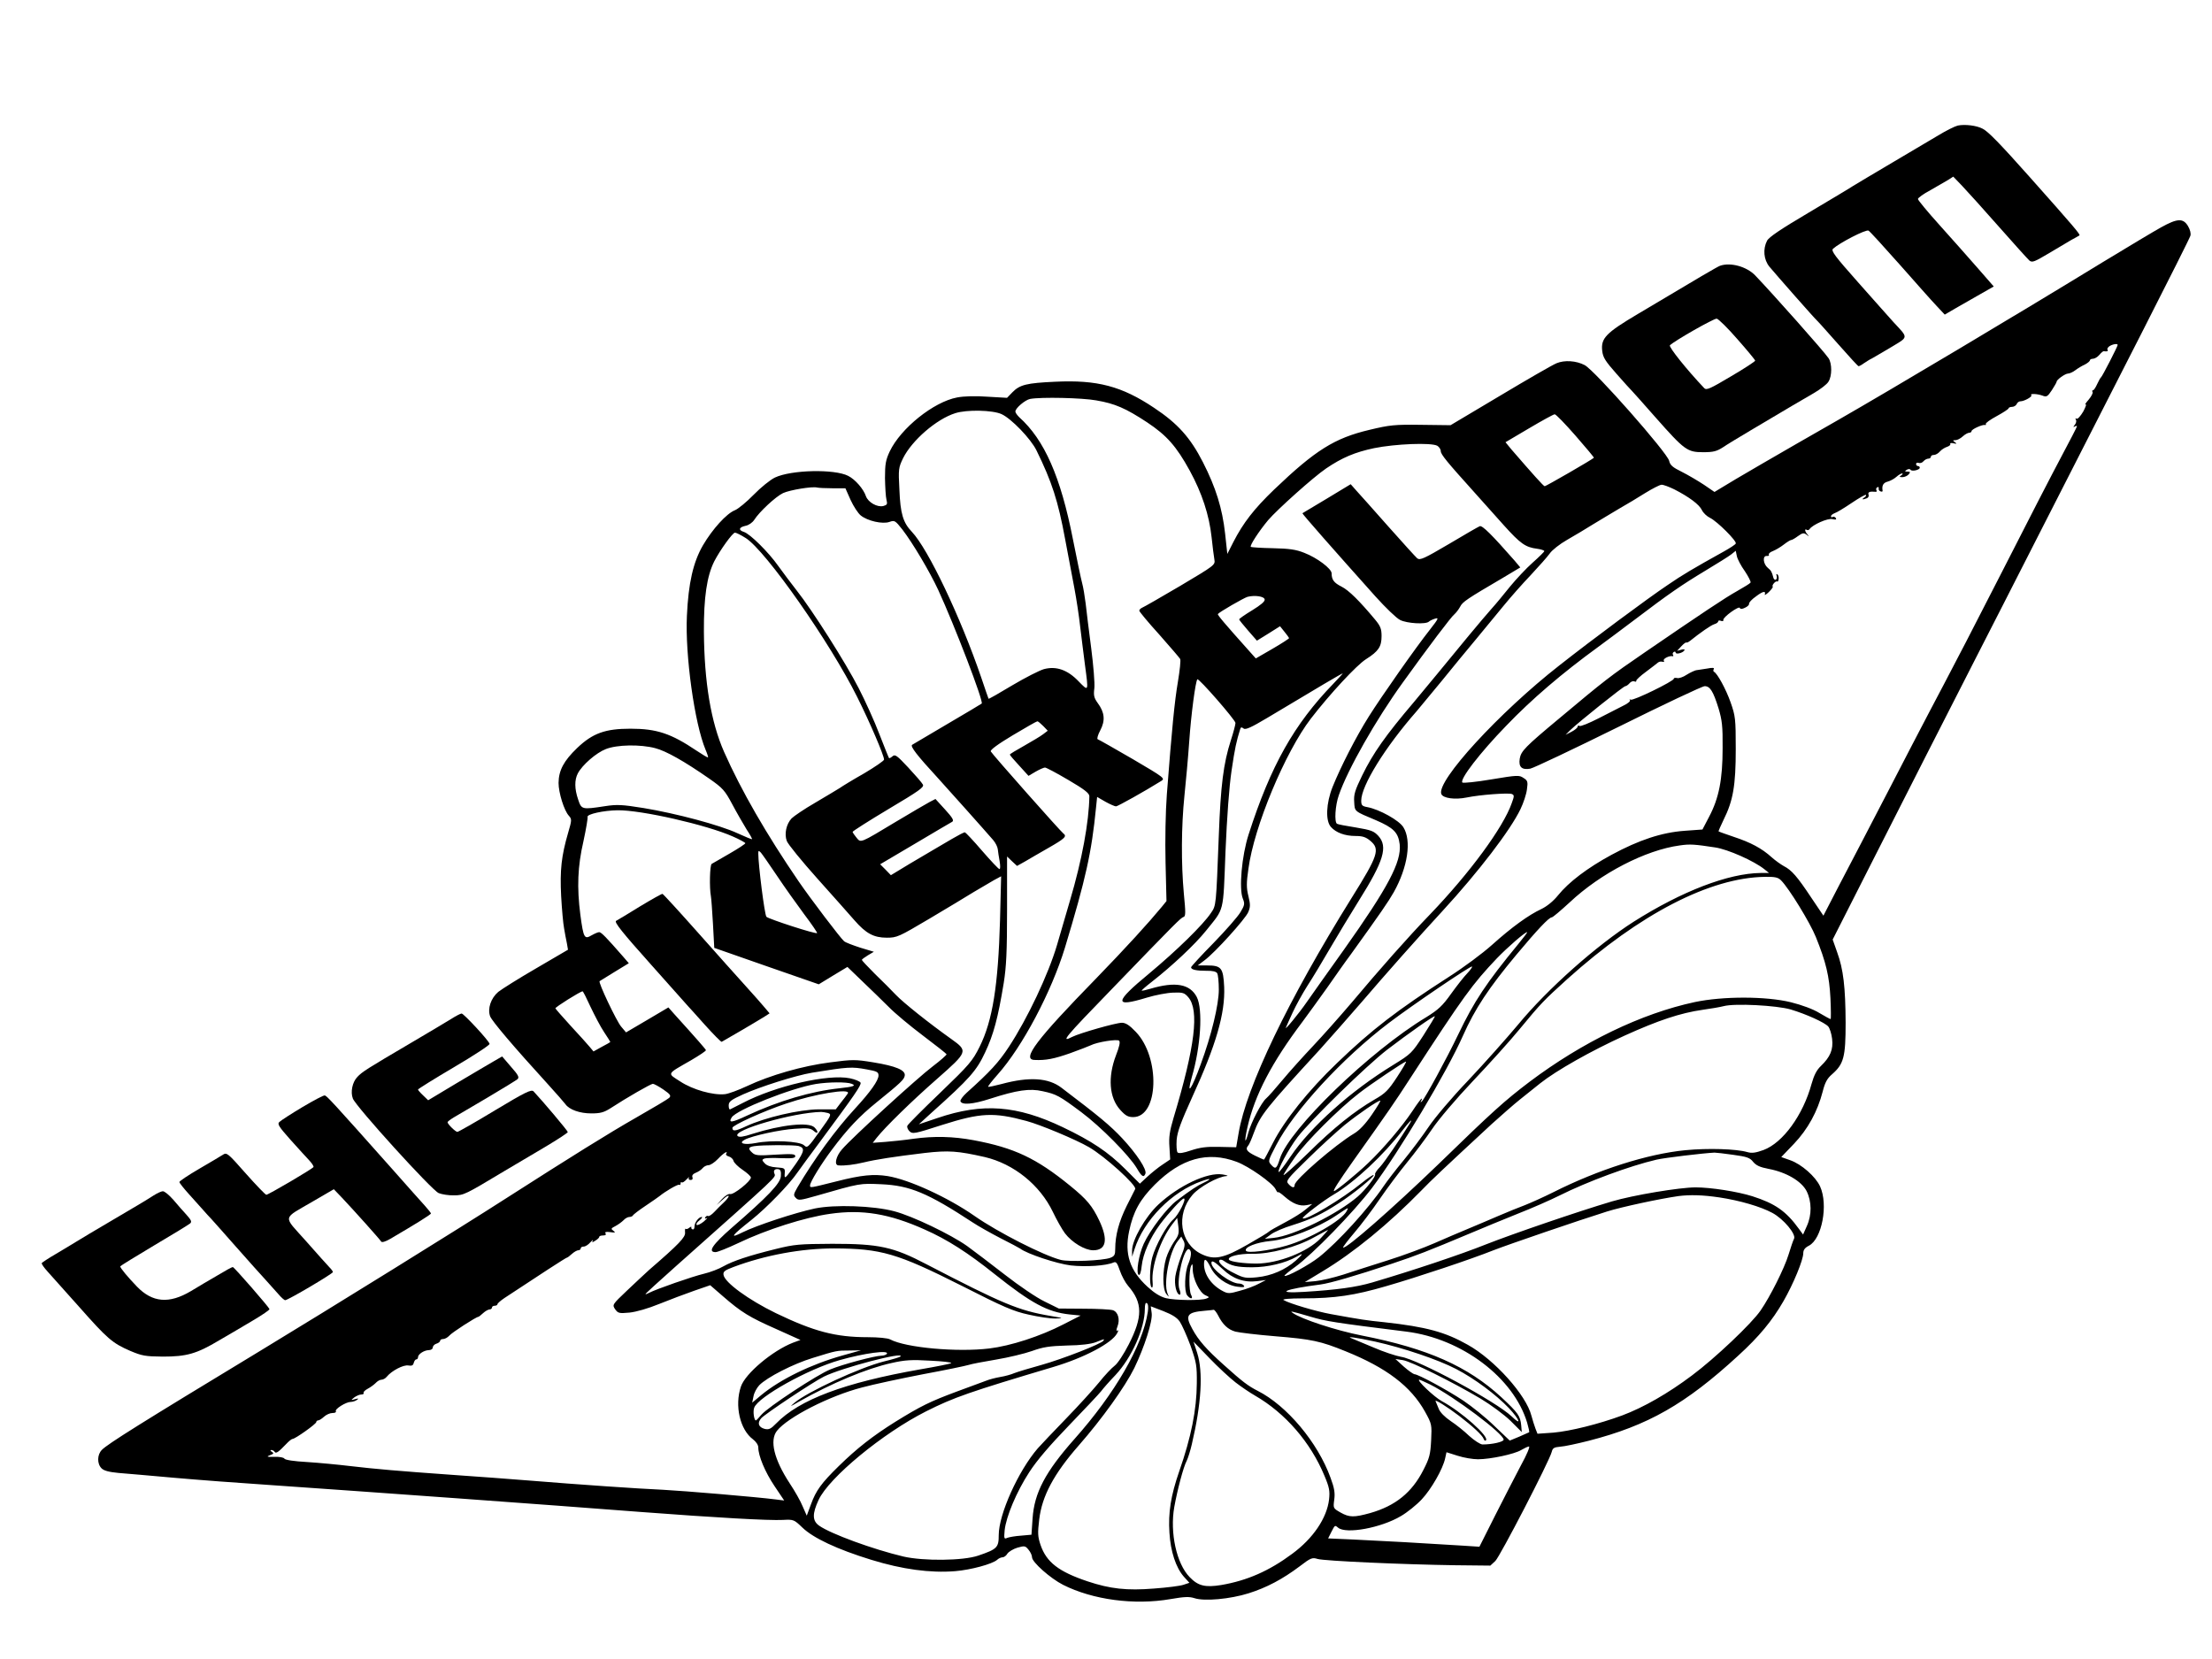 <?xml version="1.0" standalone="no"?>
<!DOCTYPE svg PUBLIC "-//W3C//DTD SVG 20010904//EN"
 "http://www.w3.org/TR/2001/REC-SVG-20010904/DTD/svg10.dtd">
<svg version="1.0" xmlns="http://www.w3.org/2000/svg"
 width="1196pt" height="897pt" viewBox="0 0 1196 897"
 preserveAspectRatio="xMidYMid meet">
<g transform="translate(0,897) scale(0.1,-0.1)"
fill="#000000" stroke="none">
<path d="M10585 8291 c-16 -4 -64 -28 -105 -53 -41 -24 -154 -91 -250 -148
-96 -57 -191 -113 -210 -125 -19 -13 -129 -78 -243 -146 -147 -87 -213 -131
-223 -151 -23 -45 -18 -102 13 -140 35 -42 244 -280 259 -293 6 -5 57 -63 114
-127 57 -65 106 -118 109 -118 4 0 17 7 29 16 12 8 32 21 45 27 12 7 59 34
104 61 93 56 92 47 12 133 -24 27 -111 124 -193 217 -125 141 -147 170 -135
181 35 32 178 106 192 98 7 -4 83 -87 168 -183 85 -96 174 -197 199 -223 l45
-48 60 35 c33 19 93 53 133 76 l72 41 -89 102 c-49 56 -141 160 -205 231 -64
71 -116 134 -116 140 0 6 30 28 68 48 37 21 80 46 95 55 l28 18 48 -50 c26
-27 115 -126 198 -220 82 -93 157 -176 166 -184 15 -12 28 -6 104 39 49 29
104 62 123 73 19 10 38 21 43 24 7 4 -26 43 -267 314 -161 181 -226 248 -256
263 -33 18 -98 25 -135 17z"/>
<path d="M11685 7741 c-38 -21 -180 -106 -315 -188 -459 -281 -1144 -689
-1430 -853 -317 -181 -575 -331 -632 -367 l-38 -23 -57 39 c-32 21 -86 53
-120 70 -49 24 -63 36 -68 59 -9 43 -404 491 -457 518 -46 24 -109 28 -152 10
-22 -9 -159 -88 -306 -176 l-267 -159 -159 2 c-145 2 -170 -1 -279 -27 -190
-45 -293 -110 -516 -323 -109 -105 -167 -180 -220 -283 l-33 -65 -12 110 c-15
136 -50 249 -120 386 -68 133 -136 209 -264 294 -175 117 -307 152 -535 141
-154 -7 -191 -16 -231 -57 l-29 -30 -105 6 c-65 5 -128 3 -165 -4 -127 -24
-304 -166 -364 -291 -22 -47 -26 -68 -26 -145 1 -49 4 -102 8 -117 6 -24 4
-28 -17 -34 -33 -8 -82 20 -94 53 -13 39 -58 91 -96 110 -74 38 -307 33 -396
-9 -25 -12 -76 -53 -115 -93 -38 -39 -84 -77 -102 -84 -45 -18 -121 -102 -172
-189 -53 -91 -79 -205 -87 -382 -10 -212 41 -581 101 -724 9 -21 15 -40 13
-41 -2 -2 -30 15 -63 37 -137 92 -214 118 -356 118 -136 0 -204 -24 -288 -104
-73 -70 -100 -121 -101 -189 0 -53 30 -150 56 -178 16 -18 16 -23 -4 -91 -37
-127 -45 -203 -38 -343 4 -71 11 -150 16 -175 4 -25 11 -61 15 -80 l6 -35
-171 -100 c-95 -55 -187 -113 -206 -128 -40 -34 -59 -91 -44 -132 10 -26 126
-163 314 -369 45 -49 86 -97 93 -106 21 -30 78 -50 140 -50 48 0 68 5 104 28
89 58 218 132 229 132 6 0 32 -14 57 -31 37 -26 43 -33 31 -45 -7 -7 -88 -55
-179 -107 -149 -85 -346 -208 -704 -437 -239 -154 -949 -594 -1335 -828 -644
-390 -816 -498 -849 -531 -26 -26 -27 -75 -2 -100 13 -13 40 -20 92 -25 41 -3
175 -15 299 -26 124 -11 362 -29 530 -40 521 -36 1479 -105 1995 -145 409 -31
694 -47 768 -43 58 3 60 2 105 -41 59 -57 188 -118 374 -175 166 -51 317 -72
453 -61 84 7 199 38 226 61 8 8 22 14 30 14 8 0 20 9 26 20 7 10 31 25 54 32
39 11 43 10 60 -11 11 -13 19 -31 19 -41 0 -26 99 -114 168 -149 161 -81 385
-111 581 -77 75 13 101 14 129 5 54 -18 193 -5 292 26 99 31 185 77 277 146
60 46 68 49 97 40 36 -11 465 -30 743 -34 l191 -2 27 25 c25 24 291 537 305
590 5 21 13 25 46 28 21 1 91 16 154 32 319 82 522 197 808 460 113 103 184
189 245 295 54 94 107 223 107 259 0 18 9 30 31 41 70 37 105 221 60 320 -24
53 -101 121 -162 142 l-48 17 69 72 c75 79 127 174 155 282 12 48 24 71 50 93
64 56 74 93 74 279 -1 193 -12 289 -46 382 l-24 68 212 418 c204 402 388 764
566 1112 47 91 213 417 370 725 157 308 397 778 533 1045 136 267 250 494 253
505 4 12 -1 33 -13 53 -26 43 -57 42 -145 -7z m-235 -636 c0 -8 -83 -170 -90
-175 -4 -3 -13 -20 -21 -37 -8 -18 -18 -33 -22 -33 -5 0 -6 -4 -3 -9 4 -5 -6
-24 -21 -42 -16 -18 -23 -30 -16 -26 6 4 0 -13 -13 -38 -15 -25 -30 -42 -36
-39 -7 4 -8 2 -4 -5 4 -6 2 -19 -6 -28 -9 -12 -9 -15 0 -9 6 4 12 4 12 1 0 -3
-38 -77 -84 -163 -46 -86 -192 -369 -323 -627 -132 -259 -272 -529 -310 -600
-38 -72 -116 -220 -173 -330 -57 -110 -180 -348 -275 -530 -95 -181 -180 -345
-189 -363 l-17 -33 -66 98 c-75 113 -106 149 -148 170 -16 9 -46 30 -66 48
-53 48 -113 80 -204 110 -44 15 -81 28 -83 30 -1 1 11 29 27 62 52 104 66 186
66 383 0 165 -2 179 -28 253 -25 71 -72 157 -90 165 -4 2 -4 9 -1 14 5 8 -7 9
-37 3 -24 -4 -51 -8 -59 -9 -8 -2 -31 -12 -50 -24 -19 -13 -43 -21 -52 -18
-10 2 -18 1 -18 -4 0 -13 -221 -121 -233 -113 -7 3 -8 2 -4 -3 4 -4 -11 -18
-35 -29 -24 -12 -84 -43 -135 -69 -51 -26 -97 -45 -103 -41 -5 3 -10 2 -10 -4
0 -6 -15 -18 -32 -27 l-33 -17 25 25 c43 42 288 238 298 238 5 0 15 7 22 15 7
9 19 14 26 11 8 -3 13 -2 11 3 -1 5 23 27 53 49 30 23 60 45 65 50 6 5 17 6
24 4 8 -3 11 0 7 6 -6 10 30 28 47 24 5 -1 6 2 3 7 -4 5 -2 12 4 16 5 3 10 2
10 -3 0 -12 38 -3 47 11 4 6 -2 8 -17 4 l-22 -6 23 25 c12 13 24 22 27 20 2
-2 11 2 20 9 55 44 112 84 131 90 11 3 21 10 21 15 0 5 7 7 15 3 9 -3 15 -1
13 5 -4 14 85 78 89 65 3 -7 12 -7 28 1 14 6 23 16 22 21 -2 6 14 24 37 40 38
29 55 32 48 10 -2 -5 8 1 22 14 14 14 24 27 21 29 -7 7 16 33 24 28 4 -3 7 4
8 14 1 11 -2 22 -8 25 -5 3 -6 0 -3 -8 3 -8 1 -18 -4 -21 -5 -3 -12 2 -14 12
-8 31 -12 37 -30 52 -25 21 -29 65 -6 64 10 -1 15 2 12 7 -3 5 7 14 21 19 15
6 41 21 59 35 18 14 36 25 40 25 5 0 21 9 37 21 25 18 32 19 47 8 14 -11 15
-11 5 1 -15 16 -17 34 -4 25 5 -3 12 -1 15 4 15 23 99 61 124 54 18 -4 23 -3
18 6 -4 6 -12 9 -17 6 -5 -4 -9 -2 -9 4 0 5 9 12 19 16 11 3 52 28 92 55 40
27 75 47 78 44 3 -3 -1 -9 -9 -14 -17 -11 -9 -13 14 -4 8 3 12 12 9 20 -5 13
7 18 36 15 7 -2 10 2 7 8 -4 5 -2 13 4 16 6 4 9 1 8 -6 -2 -6 3 -14 10 -16 7
-3 12 -1 11 4 -5 28 4 43 28 49 15 4 36 16 47 26 11 10 25 18 30 18 6 0 4 -5
-4 -10 -12 -8 -11 -10 6 -10 12 0 27 7 34 15 10 12 9 15 -6 15 -16 0 -16 2 -4
10 9 5 17 5 20 0 7 -11 50 -1 50 11 0 5 -4 9 -10 9 -5 0 -10 5 -10 11 0 6 6 9
14 6 8 -3 20 1 26 9 7 8 19 14 26 14 8 0 14 5 14 10 0 6 7 10 16 10 9 0 24 8
33 19 9 10 26 21 39 25 12 4 20 11 17 16 -3 4 5 6 17 3 19 -4 20 -3 8 6 -13 9
-12 11 3 11 10 0 27 9 39 20 12 11 28 20 35 20 7 0 13 4 13 9 0 10 60 37 73
33 5 -1 6 1 4 5 -3 5 24 24 59 43 35 19 64 38 64 42 0 4 9 8 19 8 10 0 21 7
25 15 3 8 12 15 20 15 21 0 67 26 59 33 -10 10 32 8 60 -2 22 -9 28 -6 51 29
14 22 26 42 26 46 0 11 45 43 61 44 9 0 27 8 40 18 13 10 36 24 52 31 15 8 27
18 27 23 0 4 7 8 16 8 9 0 25 9 35 21 9 11 20 20 23 20 20 -3 26 0 21 8 -3 6
3 14 12 20 19 11 43 14 43 6z m-5522 -300 c100 -17 158 -42 275 -119 105 -70
157 -128 230 -261 66 -121 105 -240 118 -360 5 -49 12 -103 15 -120 5 -30 3
-31 -185 -143 -105 -62 -198 -115 -206 -118 -8 -4 -15 -10 -15 -16 0 -5 48
-63 108 -129 59 -67 110 -126 113 -132 4 -7 -2 -61 -12 -122 -18 -105 -33
-257 -60 -610 -7 -92 -10 -249 -7 -369 l5 -208 -26 -32 c-71 -86 -192 -219
-355 -387 -322 -330 -403 -437 -333 -440 62 -3 106 6 192 36 52 19 102 38 112
43 35 18 144 35 154 25 7 -7 1 -33 -17 -79 -45 -118 -37 -229 23 -295 28 -31
42 -39 70 -39 138 0 148 322 14 461 -34 36 -55 49 -75 49 -33 0 -228 -56 -268
-76 -66 -34 -46 -9 220 265 341 353 366 378 381 383 12 3 12 23 2 125 -15 164
-14 364 3 530 8 76 20 208 26 294 10 146 34 326 44 336 7 8 206 -220 206 -236
0 -9 -11 -51 -25 -94 -40 -124 -55 -244 -65 -512 -15 -387 -14 -380 -43 -422
-42 -63 -184 -202 -334 -327 -189 -156 -192 -185 -12 -130 46 14 110 26 142
27 53 2 61 -1 82 -25 60 -70 37 -265 -80 -653 -21 -71 -26 -104 -22 -157 l4
-67 -40 -27 c-22 -14 -59 -44 -82 -65 l-42 -39 -79 79 c-92 92 -182 152 -337
226 -249 119 -434 133 -678 50 l-101 -34 68 62 c209 187 244 228 290 326 46
97 70 187 101 376 14 88 18 169 18 397 l0 287 27 -26 27 -25 43 24 c24 14 80
47 126 73 91 52 102 63 81 79 -16 12 -381 424 -392 443 -5 7 36 38 118 87 70
42 130 76 134 76 4 0 18 -12 32 -26 l24 -25 -25 -19 c-14 -11 -60 -38 -102
-62 -43 -24 -78 -45 -78 -48 0 -3 23 -30 51 -60 l50 -55 39 23 c21 12 44 22
50 22 7 0 63 -30 126 -67 87 -51 114 -72 114 -88 -2 -140 -40 -346 -105 -565
-23 -80 -55 -188 -70 -240 -47 -159 -160 -398 -260 -550 -56 -85 -100 -133
-229 -249 -20 -18 -35 -39 -33 -45 7 -22 67 -17 160 13 146 47 215 57 284 41
75 -16 91 -25 209 -113 106 -79 260 -235 301 -304 26 -45 37 -52 46 -29 9 22
-46 106 -126 192 -64 68 -120 115 -327 272 -71 55 -176 61 -324 21 -38 -10
-71 -17 -73 -15 -3 2 21 32 51 66 134 150 291 447 364 686 113 374 144 514
168 757 l6 58 45 -26 c25 -14 51 -25 57 -25 9 0 156 82 244 137 23 14 18 18
-154 119 -98 57 -183 105 -189 107 -5 2 1 24 14 48 28 53 24 97 -14 148 -20
28 -23 41 -18 80 3 25 -5 123 -17 216 -12 94 -26 202 -30 242 -5 39 -13 89
-19 110 -6 21 -28 128 -50 238 -66 337 -154 537 -290 659 -11 11 -21 24 -21
31 0 18 53 63 80 68 60 11 281 6 358 -8z m-513 -74 c53 -24 158 -133 189 -196
84 -171 117 -274 155 -480 17 -88 39 -207 50 -265 11 -58 25 -150 31 -205 7
-55 18 -149 26 -208 20 -150 21 -147 -34 -91 -59 62 -121 84 -188 66 -24 -7
-101 -46 -170 -87 -70 -42 -127 -75 -129 -73 -1 2 -19 53 -39 113 -112 328
-287 696 -376 790 -47 49 -62 98 -67 227 -6 112 -5 119 20 171 48 96 180 211
282 243 62 20 202 17 250 -5z m3104 -117 c56 -64 101 -118 99 -119 -9 -10
-261 -155 -266 -154 -6 0 -65 66 -180 199 l-32 39 127 75 c71 42 133 76 139
76 7 0 57 -52 113 -116z m-748 -54 c10 -6 19 -19 19 -29 0 -18 35 -60 180
-221 42 -47 115 -128 161 -180 90 -100 117 -119 180 -127 22 -3 39 -9 39 -13
0 -3 -28 -31 -63 -62 -34 -30 -89 -89 -122 -129 -33 -41 -77 -95 -100 -120
-49 -55 -184 -218 -295 -354 -45 -55 -102 -123 -126 -152 -152 -179 -220 -275
-279 -396 -39 -80 -46 -103 -43 -143 3 -53 -1 -49 118 -99 95 -41 120 -66 128
-130 10 -95 -62 -232 -301 -569 -84 -117 -174 -245 -200 -282 -44 -64 -125
-162 -114 -139 2 6 19 42 36 80 18 39 54 104 80 145 27 41 81 131 121 200 40
69 111 186 157 260 135 215 158 292 106 350 -25 27 -39 32 -122 46 -52 8 -98
17 -102 20 -15 9 -10 99 10 155 48 139 200 407 346 609 144 200 262 356 279
369 9 8 23 26 31 41 13 26 37 42 228 154 l97 58 -31 37 c-122 139 -174 191
-188 186 -8 -3 -84 -47 -168 -97 -134 -79 -155 -88 -170 -77 -9 8 -80 86 -158
174 -78 88 -155 175 -172 193 l-30 34 -129 -78 c-71 -42 -130 -78 -132 -79 -3
-2 173 -202 395 -450 54 -60 114 -118 133 -127 37 -19 139 -25 156 -9 5 5 20
12 33 16 22 7 18 -1 -25 -56 -80 -101 -265 -365 -333 -473 -70 -111 -153 -274
-196 -381 -35 -88 -39 -183 -9 -216 27 -31 76 -49 133 -49 39 0 56 -6 80 -26
54 -45 43 -79 -101 -309 -343 -551 -569 -1022 -611 -1272 l-13 -76 -91 2 c-69
2 -105 -3 -153 -19 -41 -14 -66 -18 -73 -11 -5 5 -7 36 -5 68 4 45 23 96 85
233 127 277 178 450 172 594 -5 103 -15 116 -93 116 l-50 0 37 28 c57 42 221
224 236 260 12 28 12 42 1 87 -11 44 -11 72 0 147 30 228 199 632 338 813 101
131 247 289 298 321 68 43 84 68 84 125 0 39 -6 54 -35 89 -85 102 -143 159
-181 178 -42 21 -54 38 -54 72 0 25 -78 84 -148 111 -45 18 -81 23 -170 25
-63 1 -116 5 -119 7 -7 7 44 85 94 145 51 59 244 232 313 279 87 59 156 88
260 110 114 23 307 31 341 13z m1282 -236 c80 -41 135 -82 149 -112 7 -15 27
-34 44 -42 39 -19 147 -127 139 -139 -3 -6 -31 -24 -63 -42 -169 -94 -225
-127 -305 -182 -105 -70 -412 -298 -586 -435 -326 -255 -665 -625 -638 -695 9
-23 73 -32 137 -19 72 15 224 26 244 19 14 -6 14 -11 0 -49 -46 -132 -227
-378 -443 -603 -117 -121 -270 -294 -422 -475 -63 -74 -157 -180 -209 -235
-52 -55 -127 -138 -166 -185 -39 -47 -78 -91 -88 -99 -25 -21 -81 -129 -96
-184 -19 -72 -23 -49 -5 29 40 175 132 350 297 569 29 39 89 122 134 185 44
63 100 143 125 176 167 232 204 286 235 340 76 136 97 279 52 351 -22 37 -130
97 -195 109 -28 5 -33 10 -33 35 0 80 128 288 300 484 19 23 80 96 135 163 55
68 138 169 185 225 47 57 114 139 150 182 36 44 101 118 146 165 44 47 91 100
103 117 12 18 55 52 94 74 40 23 104 61 142 85 39 24 102 61 140 84 39 22 102
60 140 84 39 24 78 44 88 45 10 1 41 -11 70 -25z m-4552 6 l70 0 28 -63 c16
-35 41 -73 55 -84 37 -30 118 -48 155 -35 28 10 31 8 70 -41 56 -73 147 -226
194 -327 88 -191 247 -605 235 -614 -2 -2 -84 -51 -183 -109 -99 -58 -186
-110 -193 -114 -12 -8 26 -57 142 -183 42 -46 253 -282 296 -332 13 -15 24
-38 25 -50 1 -13 6 -42 10 -65 4 -24 4 -43 -1 -42 -5 0 -47 45 -94 99 -47 55
-89 99 -93 100 -5 0 -36 -16 -70 -36 -34 -20 -75 -44 -92 -54 -16 -9 -77 -45
-134 -79 l-104 -63 -29 30 -29 29 188 111 c103 61 194 115 202 119 10 7 1 22
-39 66 l-52 57 -31 -16 c-17 -9 -99 -57 -181 -106 -199 -120 -191 -116 -215
-87 -11 13 -20 27 -21 31 0 4 88 60 195 124 165 98 193 118 185 132 -5 10 -41
51 -79 92 -61 65 -71 73 -85 61 -9 -8 -18 -12 -19 -10 -2 2 -25 60 -52 129
-26 69 -77 181 -112 249 -70 137 -251 422 -335 528 -29 37 -74 97 -100 133
-52 74 -153 174 -186 184 -31 10 -27 25 9 33 17 3 37 17 47 32 27 43 116 126
156 145 37 17 158 37 184 30 8 -2 45 -4 83 -4z m-469 -269 c109 -69 457 -566
603 -860 69 -138 145 -316 145 -338 0 -6 -48 -39 -107 -74 -60 -34 -119 -70
-133 -80 -14 -9 -73 -44 -132 -79 -59 -34 -116 -73 -128 -85 -29 -31 -40 -84
-26 -122 6 -17 81 -109 166 -204 85 -95 175 -196 200 -225 62 -71 104 -94 175
-94 55 0 65 5 229 102 94 56 203 121 241 145 39 23 88 52 109 64 l39 21 -6
-238 c-10 -352 -40 -542 -110 -683 -39 -78 -55 -97 -214 -250 -95 -91 -175
-171 -177 -178 -3 -7 2 -19 10 -28 18 -18 27 -16 176 32 211 67 281 70 458 22
75 -20 266 -100 337 -141 87 -50 260 -207 251 -227 -2 -3 -22 -44 -46 -91 -42
-85 -62 -159 -62 -232 0 -33 -4 -40 -27 -49 -41 -15 -222 -23 -268 -11 -93 24
-339 149 -465 237 -143 100 -354 197 -470 216 -77 12 -141 6 -275 -28 -148
-37 -145 -37 -145 -22 0 18 61 117 119 194 83 111 148 180 241 255 132 107
149 123 152 145 4 29 -48 51 -170 71 -98 16 -111 16 -233 0 -150 -19 -326 -70
-449 -128 -47 -22 -101 -42 -120 -44 -64 -7 -174 24 -241 68 -73 47 -77 38 57
115 46 27 82 51 81 55 -2 6 -49 60 -173 197 l-30 34 -115 -68 -114 -67 -27 32
c-25 30 -124 238 -116 245 1 1 38 24 81 50 l77 47 -31 36 c-89 102 -118 132
-129 132 -7 0 -25 -8 -41 -17 -39 -23 -44 -16 -61 111 -19 148 -15 261 17 399
14 65 24 124 22 130 -5 15 87 35 162 36 127 2 483 -79 624 -142 37 -16 67 -33
67 -36 0 -4 -38 -29 -85 -56 -47 -27 -90 -52 -97 -56 -10 -6 -13 -128 -4 -176
2 -10 7 -77 11 -148 l7 -130 283 -99 282 -98 77 47 78 47 81 -78 c45 -43 109
-105 142 -138 33 -34 116 -103 185 -155 69 -52 126 -97 128 -101 1 -4 -32 -33
-74 -65 -80 -60 -435 -384 -491 -449 -33 -37 -44 -85 -20 -87 33 -3 87 4 137
16 66 16 163 31 329 51 130 15 180 11 326 -22 157 -37 298 -151 368 -297 21
-44 50 -95 65 -115 38 -50 108 -92 153 -92 70 0 82 56 33 160 -38 80 -67 115
-158 189 -183 149 -302 205 -521 246 -112 21 -216 23 -325 8 -47 -7 -116 -14
-153 -17 l-68 -5 21 27 c45 57 191 200 327 319 167 147 168 150 77 215 -121
86 -260 197 -300 239 -23 24 -73 75 -113 113 -39 39 -71 73 -71 76 0 3 15 14
33 25 l32 19 -73 22 c-40 13 -80 28 -88 35 -19 16 -178 225 -246 324 -173 253
-310 490 -403 700 -71 161 -107 376 -109 650 -1 184 16 300 56 380 31 60 99
155 112 155 7 0 33 -13 58 -29z m5402 -179 c20 -30 34 -58 31 -62 -3 -5 -36
-25 -73 -46 -63 -35 -186 -117 -497 -330 -190 -130 -218 -152 -464 -358 -185
-154 -207 -177 -214 -218 -7 -45 11 -62 57 -54 19 4 234 106 477 226 244 121
453 220 466 220 29 0 46 -27 75 -120 19 -64 23 -96 22 -215 0 -169 -20 -271
-73 -371 l-36 -69 -97 -7 c-123 -9 -245 -49 -395 -130 -129 -70 -231 -147
-289 -219 -25 -31 -59 -59 -90 -74 -69 -32 -160 -98 -267 -194 -50 -45 -155
-123 -232 -172 -281 -181 -418 -286 -604 -465 -157 -150 -286 -312 -347 -431
-26 -51 -48 -93 -50 -93 -2 0 -24 10 -49 22 -44 22 -53 35 -36 54 5 5 18 35
30 68 35 96 62 130 357 451 55 61 158 178 229 260 125 146 304 348 435 490
195 212 367 437 421 550 16 33 32 81 35 107 6 41 4 48 -19 62 -23 16 -34 15
-173 -8 -82 -14 -153 -21 -157 -17 -16 16 95 161 237 307 138 144 302 284 497
426 48 35 140 104 205 153 174 132 246 182 374 259 63 38 126 77 140 88 l25
20 6 -29 c3 -15 22 -52 43 -81z m-2596 -153 c2 -11 -21 -30 -68 -59 -38 -23
-70 -45 -70 -49 0 -3 22 -30 48 -60 l48 -55 63 39 62 39 24 -30 c13 -16 24
-31 25 -34 0 -3 -40 -29 -90 -58 l-90 -52 -33 37 c-136 152 -175 198 -172 203
6 10 140 87 160 93 39 10 90 3 93 -14z m371 -456 c-212 -219 -338 -442 -458
-815 -37 -115 -53 -294 -31 -347 11 -27 10 -35 -13 -73 -14 -24 -80 -99 -146
-167 -67 -68 -121 -127 -121 -131 0 -13 29 -19 84 -19 30 1 52 -4 57 -13 5 -7
9 -47 9 -89 0 -81 -40 -247 -98 -404 -48 -133 -79 -178 -48 -69 48 164 61 366
27 433 -37 71 -116 85 -251 45 -24 -7 -45 -12 -47 -10 -2 1 23 23 54 47 110
86 234 202 294 277 100 125 92 89 105 426 8 189 20 353 33 440 18 122 26 158
47 225 3 10 8 10 18 2 10 -8 40 5 127 57 287 172 402 240 409 241 2 1 -21 -25
-51 -56z m-3667 -348 c59 -15 158 -71 293 -165 73 -51 84 -63 125 -140 25 -47
60 -107 77 -135 18 -27 31 -51 29 -52 -2 -2 -37 13 -79 32 -95 44 -331 107
-507 136 -118 19 -145 20 -210 10 -124 -19 -126 -18 -144 36 -20 58 -20 106
-2 141 24 46 100 112 152 132 61 24 186 26 266 5z m5732 -537 c68 -10 210 -73
266 -118 l25 -20 -45 0 c-176 -2 -427 -99 -686 -263 -201 -128 -466 -363 -626
-557 -62 -74 -182 -209 -268 -300 -90 -94 -183 -204 -217 -255 -33 -49 -94
-130 -135 -180 -41 -49 -89 -112 -108 -140 -82 -121 -245 -300 -348 -382 -53
-42 -178 -110 -187 -101 -2 2 24 24 58 48 93 67 316 296 416 428 147 196 404
625 491 822 65 146 139 258 289 438 112 134 176 202 191 202 6 0 49 37 97 81
167 157 410 283 596 308 55 8 79 6 191 -11z m-5073 -153 c40 -60 107 -154 147
-208 41 -54 72 -100 70 -102 -7 -7 -262 76 -274 88 -10 10 -44 281 -44 342 0
17 2 17 14 5 7 -8 46 -64 87 -125z m5429 -25 c43 -43 157 -229 188 -306 55
-136 73 -212 79 -331 3 -62 3 -113 1 -113 -3 0 -31 15 -61 33 -34 21 -94 43
-154 58 -134 33 -368 33 -519 1 -290 -62 -608 -216 -895 -432 -133 -101 -197
-158 -492 -445 -248 -239 -503 -463 -515 -450 -2 2 25 38 60 79 36 42 98 124
138 183 41 60 108 149 148 198 41 50 102 131 135 180 34 51 130 164 221 260
89 94 202 219 251 279 118 143 131 156 260 273 392 352 771 548 1068 552 55 1
71 -3 87 -19z m-1419 -342 c-176 -214 -240 -311 -326 -490 -63 -132 -181 -348
-197 -363 -8 -7 -9 -6 -4 3 4 6 5 12 2 12 -2 0 -25 -30 -49 -67 -56 -84 -158
-204 -240 -282 -57 -55 -174 -151 -184 -151 -8 0 23 49 105 165 189 266 223
315 307 445 289 445 336 509 469 649 57 59 151 141 163 141 3 0 -18 -28 -46
-62z m-278 -161 c-17 -17 -56 -67 -87 -110 -47 -66 -69 -86 -133 -126 -306
-184 -743 -607 -793 -766 -17 -54 -23 -59 -46 -34 -19 21 -18 22 26 107 97
187 359 471 608 660 129 98 445 312 451 306 3 -2 -9 -19 -26 -37z m-4740 -181
c22 -46 54 -108 73 -136 19 -28 34 -53 34 -54 0 -1 -21 -13 -46 -26 l-45 -25
-20 24 c-11 13 -56 64 -102 113 -45 49 -83 93 -84 96 -2 6 135 92 147 92 3 0
22 -38 43 -84z m6489 -14 c86 -26 183 -70 203 -92 8 -9 18 -40 21 -67 7 -58
-10 -98 -61 -147 -23 -22 -37 -50 -50 -96 -46 -169 -155 -319 -260 -358 -44
-16 -64 -18 -88 -11 -59 17 -211 22 -335 10 -204 -20 -471 -105 -713 -227 -52
-26 -121 -57 -154 -70 -33 -12 -98 -39 -145 -59 -47 -20 -121 -52 -165 -70
-44 -18 -125 -53 -180 -77 -55 -24 -167 -66 -250 -92 -82 -26 -192 -61 -243
-78 -51 -16 -118 -32 -150 -35 l-57 -5 94 57 c169 101 360 258 536 438 55 57
111 110 380 359 50 45 119 106 153 133 35 28 84 67 110 88 87 69 276 176 457
258 181 82 301 122 420 139 44 6 96 15 115 20 60 16 286 4 362 -18z m-1985
-139 c-63 -97 -67 -101 -164 -161 -229 -140 -447 -335 -555 -495 -33 -49 -62
-87 -64 -84 -9 9 54 126 102 189 69 90 372 386 485 473 111 85 253 185 257
180 2 -1 -26 -47 -61 -102z m-143 -226 c-47 -72 -64 -89 -122 -122 -110 -64
-220 -152 -359 -289 -73 -71 -133 -125 -133 -119 0 5 29 50 64 99 59 83 235
259 344 343 60 47 244 171 254 171 4 0 -18 -37 -48 -83z m-2868 41 c55 -10 64
-14 64 -33 0 -27 -44 -89 -126 -178 -107 -116 -220 -271 -313 -428 -21 -37
-22 -42 -8 -56 14 -15 24 -13 109 11 243 70 236 68 353 63 155 -7 251 -47 495
-207 30 -20 98 -58 150 -85 52 -26 100 -52 106 -56 36 -28 198 -82 274 -91 81
-9 190 -2 231 16 14 6 20 -3 34 -44 10 -29 30 -66 45 -83 79 -91 79 -167 3
-316 -27 -53 -60 -103 -76 -115 -16 -12 -54 -52 -85 -91 -31 -38 -111 -126
-178 -195 -67 -69 -135 -141 -153 -161 -106 -123 -211 -357 -211 -469 0 -67
-8 -76 -111 -111 -82 -28 -295 -30 -404 -5 -165 39 -394 123 -456 167 -37 26
-38 64 -3 139 56 121 347 361 581 479 151 76 235 105 688 240 168 50 317 129
345 182 7 12 8 19 2 15 -7 -4 -7 4 0 22 15 38 3 79 -25 88 -12 4 -83 8 -157 8
l-135 1 -77 38 c-44 21 -138 85 -215 145 -76 59 -168 129 -204 155 -89 63
-295 162 -394 188 -113 30 -322 37 -429 15 -108 -23 -317 -92 -391 -129 -74
-37 -61 -19 49 68 80 64 203 190 248 256 13 19 69 95 124 169 183 247 222 303
217 316 -3 7 -29 18 -58 24 -118 24 -402 -41 -580 -134 -33 -17 -63 -32 -67
-34 -5 -2 -8 7 -8 21 0 21 12 30 78 60 94 42 283 102 372 117 197 32 215 33
296 18z m-81 -78 c26 -10 10 -16 -65 -24 -153 -16 -329 -68 -499 -147 -85 -40
-104 -42 -85 -11 25 41 322 159 455 181 69 11 168 12 194 1z m-21 -52 c-4 -7
-21 -29 -37 -49 l-28 -37 -92 0 c-106 -1 -291 -44 -394 -92 -58 -27 -73 -28
-73 -8 0 14 170 91 290 131 153 52 352 85 334 55z m2834 -114 c-35 -51 -68
-86 -97 -103 -102 -61 -321 -250 -321 -278 0 -18 -14 -16 -33 5 -16 17 -10 25
106 138 67 66 156 147 197 181 76 61 179 132 193 132 4 1 -16 -33 -45 -75z
m-2941 8 c20 -7 18 -12 -45 -99 -64 -89 -67 -92 -85 -75 -25 22 -174 29 -260
12 -63 -12 -98 -2 -60 18 39 21 191 54 271 59 70 5 85 3 102 -12 24 -21 27 -4
4 19 -30 31 -179 15 -337 -35 -48 -16 -71 -19 -79 -11 -31 31 301 127 452 130
8 0 25 -3 37 -6z m3147 -54 c-50 -82 -137 -210 -162 -237 -18 -18 -30 -37 -27
-41 6 -9 -52 -83 -93 -119 -110 -95 -348 -213 -455 -224 l-48 -5 33 24 c17 13
70 36 117 50 98 31 155 57 249 118 77 49 196 146 189 153 -3 2 -32 -17 -64
-43 -105 -86 -305 -206 -319 -191 -6 6 113 97 170 130 109 64 269 214 369 345
36 47 59 70 41 40z m-3307 -124 c36 -10 33 -28 -13 -95 -59 -84 -64 -88 -61
-53 2 28 0 29 -44 32 -31 2 -53 10 -64 22 -16 17 -16 20 -2 26 9 3 50 4 91 2
60 -2 76 0 76 11 0 12 -19 13 -107 8 -91 -6 -109 -5 -125 10 -25 22 -23 31 10
36 44 7 215 7 239 1z m-391 -43 c-3 -5 4 -11 15 -14 11 -3 23 -14 25 -24 3
-10 25 -32 49 -48 25 -17 45 -35 45 -42 0 -19 -93 -94 -112 -89 -9 2 -28 -9
-45 -28 l-28 -31 33 29 c17 17 32 25 32 19 0 -6 -12 -21 -26 -34 -14 -13 -37
-36 -51 -51 -14 -15 -29 -25 -34 -23 -4 3 -11 0 -15 -6 -5 -8 -2 -10 7 -5 8 4
1 -4 -15 -18 -17 -14 -34 -22 -39 -19 -5 3 1 14 14 24 13 10 19 19 13 19 -16
0 -39 -30 -39 -52 0 -10 -4 -17 -10 -15 -5 1 -9 6 -7 11 2 5 -3 4 -11 -2 -8
-7 -16 -9 -20 -6 -3 3 -4 -6 -3 -20 3 -25 -32 -62 -194 -202 -24 -22 -79 -73
-122 -114 -78 -74 -78 -75 -62 -99 16 -22 22 -23 78 -18 37 4 100 22 161 47
55 22 139 54 188 71 l87 30 68 -59 c100 -87 144 -114 289 -178 l131 -59 -41
-15 c-110 -43 -257 -166 -281 -237 -35 -103 -5 -233 65 -285 17 -13 29 -31 29
-44 0 -45 36 -132 87 -208 l53 -79 -48 6 c-100 13 -493 46 -607 52 -137 6
-454 28 -725 50 -102 8 -284 22 -405 30 -309 22 -422 32 -560 48 -66 8 -172
18 -235 22 -71 4 -117 11 -122 18 -4 7 -27 11 -55 10 -40 -1 -44 1 -23 9 20 7
22 11 10 18 -9 6 -10 10 -3 10 6 0 15 -4 18 -10 7 -11 21 -1 62 42 15 16 30
28 35 28 14 0 128 81 128 91 0 5 5 9 10 9 6 0 20 9 32 20 12 11 32 20 45 20
14 0 22 4 19 9 -8 12 55 51 80 51 11 0 26 5 34 11 11 8 9 9 -10 4 -24 -7 -24
-7 -5 9 11 8 28 16 38 16 10 0 16 4 13 8 -3 5 7 15 22 23 15 8 34 22 43 31 9
10 23 18 31 18 9 0 22 7 29 16 27 33 91 66 117 61 18 -3 26 0 29 14 3 11 9 19
14 19 5 0 9 5 9 11 0 17 32 38 58 39 12 0 22 6 22 14 0 8 9 18 20 21 11 3 20
11 20 16 0 5 7 9 16 9 9 0 24 8 33 18 14 17 146 102 157 102 3 0 14 9 26 20
12 11 28 20 35 20 7 0 13 5 13 10 0 6 7 10 15 10 8 0 15 4 15 9 0 4 17 19 38
33 183 121 332 218 337 218 3 0 15 9 27 20 12 11 28 20 35 20 7 0 13 5 13 10
0 6 7 10 16 10 9 0 25 10 36 23 11 12 16 16 13 9 -6 -11 -3 -11 14 0 12 7 21
16 21 20 0 5 9 8 21 8 12 0 18 4 13 11 -5 8 3 10 26 7 27 -4 30 -3 17 7 -15
11 -14 13 11 26 15 8 34 22 43 31 9 10 23 18 32 18 8 0 17 4 19 8 2 5 32 28
68 52 36 24 70 48 75 52 33 27 100 66 107 62 4 -3 8 0 8 7 0 7 3 10 6 6 4 -3
15 4 26 16 11 12 17 16 13 10 -4 -8 0 -13 9 -13 10 0 13 6 10 15 -4 9 3 18 18
24 13 5 30 16 37 25 7 9 22 16 32 16 10 0 33 15 51 34 30 32 57 48 44 27z
m5446 -5 c74 -10 90 -16 107 -38 16 -19 36 -29 84 -38 95 -18 177 -66 205
-120 28 -56 29 -129 1 -190 l-20 -45 -22 30 c-70 97 -130 138 -252 177 -79 25
-224 48 -307 48 -86 0 -338 -42 -453 -76 -185 -55 -535 -175 -680 -232 -137
-55 -401 -143 -615 -206 -88 -26 -192 -40 -369 -51 -163 -10 -107 15 89 40 52
7 187 46 385 112 135 45 192 67 430 167 61 26 173 72 250 103 77 30 179 75
227 99 150 75 379 160 525 194 43 10 252 35 313 38 8 0 54 -5 102 -12z m-2685
-38 c65 -24 193 -114 210 -148 7 -14 13 -21 13 -16 0 4 16 -6 36 -24 45 -39
81 -53 119 -46 l30 6 -35 -29 c-19 -17 -71 -49 -115 -72 -44 -23 -82 -45 -85
-49 -3 -4 -54 -35 -114 -69 -130 -75 -180 -85 -249 -52 -117 56 -141 214 -49
321 36 42 138 99 183 101 13 1 4 5 -21 9 -81 13 -236 -60 -346 -162 -72 -67
-144 -194 -143 -250 l0 -33 13 40 c50 158 203 313 364 369 50 18 56 13 10 -9
-33 -15 -67 -37 -145 -96 -53 -39 -145 -160 -179 -234 -27 -59 -43 -158 -27
-168 6 -4 13 16 16 48 7 66 44 150 99 225 45 60 118 140 129 140 16 0 -29 -89
-57 -113 -35 -30 -96 -140 -114 -206 -14 -53 -16 -149 -4 -161 6 -6 8 6 6 29
-8 81 42 227 106 311 l27 35 6 -45 c5 -38 2 -50 -23 -84 -15 -22 -35 -62 -43
-89 -20 -68 -20 -167 1 -193 15 -19 16 -19 7 1 -24 58 10 229 56 286 l18 23
12 -22 c10 -19 8 -33 -13 -85 -13 -34 -27 -82 -31 -107 -7 -45 6 -100 24 -100
5 0 5 12 -2 29 -18 49 26 232 53 216 14 -9 12 -37 -5 -79 -20 -46 -23 -149 -6
-170 19 -23 34 -20 21 3 -12 23 -12 128 0 156 7 16 9 12 9 -19 1 -52 37 -125
68 -139 23 -10 23 -12 6 -18 -29 -12 -170 -10 -219 2 -31 8 -63 28 -100 62
-95 87 -125 177 -99 300 22 105 58 171 139 252 143 142 285 182 443 123z
m-2465 -78 c-3 -39 -70 -109 -265 -278 -105 -92 -132 -132 -88 -132 11 0 66
22 123 49 152 73 360 139 496 158 174 25 320 1 512 -85 122 -54 233 -125 378
-241 200 -159 286 -205 405 -218 l60 -6 -94 -48 c-124 -64 -284 -116 -400
-130 -174 -21 -451 4 -536 49 -12 7 -65 12 -121 12 -175 0 -291 31 -497 130
-148 72 -277 166 -283 207 -3 18 7 25 55 43 171 64 367 100 543 100 254 -1
341 -26 692 -203 224 -114 277 -137 360 -155 53 -12 118 -22 145 -21 45 1 44
2 -27 14 -172 29 -258 65 -670 279 -181 95 -258 111 -510 111 -179 -1 -204 -3
-305 -28 -150 -37 -232 -65 -284 -94 -24 -14 -71 -32 -105 -40 -60 -14 -258
-83 -296 -103 -11 -6 -20 -9 -20 -7 0 3 75 71 167 153 563 501 538 477 530
499 -7 17 3 27 23 23 11 -3 14 -13 12 -38z m5073 -114 c113 -17 225 -50 288
-84 61 -33 130 -116 117 -140 -5 -9 -18 -48 -30 -87 -22 -72 -99 -226 -151
-301 -48 -70 -246 -258 -371 -351 -129 -97 -262 -173 -377 -216 -127 -47 -281
-85 -372 -93 l-86 -6 -11 28 c-6 16 -16 48 -22 70 -28 111 -199 302 -344 383
-122 69 -224 97 -451 122 -98 10 -125 14 -290 44 -77 14 -224 57 -255 76 -9 5
32 9 105 9 172 0 279 16 450 66 170 49 460 146 580 194 85 33 456 160 615 210
81 25 281 68 385 83 62 8 133 6 220 -7z m-2014 -75 c-28 -51 -198 -149 -325
-186 -97 -28 -210 -42 -219 -28 -12 19 57 46 132 53 93 8 255 71 351 135 77
51 73 50 61 26z m-141 -147 c-72 -74 -228 -135 -345 -136 -70 0 -143 10 -150
21 -10 17 53 33 125 32 97 -2 241 36 335 89 39 21 72 39 75 40 2 0 -16 -21
-40 -46z m-134 -120 c-57 -50 -131 -82 -209 -90 -60 -6 -73 -4 -120 20 -57 27
-95 61 -83 73 4 4 15 2 24 -5 37 -26 70 -34 152 -34 85 0 181 23 240 57 39 23
38 17 -4 -21z m-460 -37 c25 -52 87 -97 144 -104 31 -4 41 -3 36 5 -4 7 -16
12 -27 12 -45 0 -149 77 -149 111 0 18 17 8 62 -34 53 -51 115 -73 186 -64
l47 6 -39 -20 c-22 -12 -67 -29 -102 -38 -55 -16 -65 -16 -90 -3 -63 32 -104
90 -104 147 0 36 12 30 36 -18z m-340 -241 c-28 -182 -178 -441 -396 -686
-158 -178 -218 -292 -227 -431 l-6 -87 -56 -5 c-31 -2 -65 -8 -75 -12 -17 -8
-18 -4 -14 41 8 74 64 208 133 314 42 65 111 145 214 252 84 87 162 170 174
185 11 15 46 55 78 88 88 94 159 253 159 358 0 25 4 36 11 31 7 -4 9 -22 5
-48z m173 -52 c12 -18 38 -76 58 -130 32 -91 35 -108 34 -204 -1 -142 -30
-289 -95 -475 -46 -133 -60 -224 -53 -332 6 -102 35 -189 78 -238 l30 -33 -33
-11 c-18 -6 -89 -15 -158 -20 -147 -12 -237 -2 -360 39 -155 52 -222 103 -254
197 -15 45 -16 63 -7 138 15 126 79 246 214 400 127 145 250 317 300 418 55
114 100 254 94 297 l-5 37 68 -26 c48 -19 74 -35 89 -57z m207 34 c25 -50 54
-77 94 -88 20 -5 117 -17 216 -25 196 -16 244 -26 379 -81 221 -89 353 -189
430 -327 37 -67 37 -70 33 -155 -4 -76 -9 -96 -42 -160 -62 -122 -151 -194
-288 -233 -87 -24 -112 -24 -160 3 -40 23 -40 23 -34 69 5 36 1 63 -20 119
-69 191 -236 390 -394 470 -51 26 -82 49 -183 140 -94 84 -137 133 -170 194
-41 74 -30 91 68 99 22 2 43 4 47 5 4 1 15 -13 24 -30z m499 -7 c85 -25 126
-32 520 -81 300 -38 579 -249 652 -492 8 -28 13 -51 11 -52 -2 -1 -26 -12 -54
-24 l-51 -21 -84 80 c-46 45 -121 105 -167 136 -88 58 -244 143 -265 143 -6 1
-32 19 -57 41 l-45 41 40 -6 c45 -7 270 -119 420 -208 55 -33 128 -87 162
-120 l61 -61 -3 36 c-5 51 -16 67 -107 152 -181 167 -398 264 -755 334 -138
27 -327 89 -373 122 -18 12 -11 11 95 -20z m351 -135 c152 -34 339 -97 437
-148 100 -52 214 -137 285 -211 59 -63 72 -100 15 -45 -84 80 -508 309 -598
322 -28 5 -95 27 -150 51 -55 23 -107 45 -115 48 -39 14 25 5 126 -17z m-1470
5 c-11 -17 -221 -99 -335 -131 -62 -17 -128 -37 -146 -44 -18 -8 -52 -17 -76
-21 -24 -4 -60 -13 -79 -21 -19 -7 -90 -33 -157 -58 -145 -54 -194 -78 -333
-164 -121 -76 -206 -142 -305 -239 -94 -92 -123 -132 -150 -206 l-23 -62 -22
50 c-11 28 -43 84 -71 126 -84 129 -109 231 -68 283 58 73 282 188 459 234 63
17 213 49 332 72 119 22 229 45 245 50 15 5 82 18 149 29 66 11 153 32 193 46
61 22 94 27 190 30 76 1 130 8 156 18 49 19 47 19 41 8z m715 -226 c30 -23 77
-55 105 -71 163 -94 300 -252 375 -433 27 -64 30 -83 25 -129 -12 -100 -86
-210 -199 -293 -125 -93 -244 -145 -384 -169 -87 -14 -125 -5 -171 43 -71 73
-107 240 -83 378 17 94 49 216 67 250 7 14 20 55 28 90 52 221 62 390 29 494
l-20 61 86 -89 c47 -49 111 -108 142 -132z m-2126 146 c-168 -47 -335 -128
-439 -214 l-49 -41 7 34 c3 19 18 46 31 60 42 43 184 116 290 148 129 40 129
40 200 40 l60 1 -100 -28z m240 9 c-3 -5 -17 -10 -29 -10 -34 0 -211 -47 -276
-74 -71 -28 -339 -205 -373 -245 -14 -17 -28 -31 -30 -31 -10 0 -17 50 -9 69
21 58 292 209 462 257 134 38 269 56 255 34z m73 -15 c-3 -3 -42 -15 -88 -26
-131 -33 -414 -164 -485 -224 -27 -23 -24 -22 24 6 176 100 368 180 500 209
74 17 111 19 211 13 66 -3 117 -9 113 -13 -4 -4 -80 -19 -168 -34 -409 -72
-653 -163 -779 -293 -28 -29 -39 -34 -61 -29 -34 9 -42 32 -19 58 22 24 280
196 339 225 94 47 444 139 413 108z m2865 -151 c129 -65 397 -266 397 -298 0
-12 -61 -26 -114 -26 -12 0 -44 21 -72 46 -27 26 -72 62 -101 81 -31 21 -57
47 -64 66 -7 18 -15 36 -17 41 -7 13 64 -31 128 -80 72 -55 126 -105 132 -124
3 -8 8 -12 12 -8 21 19 -132 155 -238 212 -41 22 -140 116 -122 116 4 0 30
-12 59 -26z m491 -436 c-30 -57 -93 -179 -140 -272 l-85 -169 -92 6 c-185 12
-455 27 -589 33 l-137 6 16 32 c21 41 20 41 38 26 43 -36 233 -1 340 63 33 19
84 60 112 90 51 54 115 165 127 223 l7 32 60 -19 c34 -11 83 -19 110 -19 68 0
198 28 234 50 17 10 36 19 42 19 7 1 -12 -45 -43 -101z"/>
<path d="M3460 4069 c-63 -39 -121 -74 -129 -78 -11 -7 34 -63 185 -232 109
-123 201 -226 204 -229 3 -3 44 -48 90 -100 47 -52 88 -94 92 -93 7 3 195 113
236 139 l23 15 -27 32 c-15 18 -59 68 -99 112 -40 44 -157 175 -259 290 -103
116 -190 211 -194 212 -4 1 -59 -30 -122 -68z"/>
<path d="M9300 7533 c-14 -5 -110 -61 -445 -261 -172 -102 -200 -131 -192
-199 4 -36 17 -56 78 -125 40 -46 78 -87 84 -93 5 -5 64 -71 129 -145 154
-174 169 -185 255 -185 55 0 73 5 106 26 22 15 88 55 147 90 204 121 283 168
346 204 34 20 70 47 78 61 20 30 20 98 1 127 -23 35 -303 350 -397 448 -46 48
-134 72 -190 52z m94 -397 c53 -60 96 -112 96 -116 0 -4 -59 -43 -131 -85
-111 -66 -132 -76 -144 -64 -95 100 -194 224 -186 232 24 24 238 146 253 144
9 -1 60 -51 112 -111z"/>
<path d="M2440 3461 c-25 -15 -124 -75 -220 -131 -233 -137 -262 -155 -288
-183 -27 -28 -38 -82 -24 -117 17 -44 427 -496 464 -511 18 -7 55 -13 83 -12
53 0 60 4 275 133 52 31 150 89 218 129 67 40 122 76 122 80 0 7 -137 169
-185 220 -12 12 -43 -3 -208 -102 -107 -65 -199 -117 -204 -117 -10 0 -53 42
-53 52 0 4 15 15 33 26 17 10 100 59 182 107 83 49 156 94 163 100 11 10 4 23
-35 67 l-48 56 -45 -26 c-25 -14 -115 -68 -200 -118 l-155 -93 -27 26 c-16 15
-28 29 -28 32 0 3 88 58 195 121 107 63 194 120 192 126 -3 17 -140 164 -151
164 -6 0 -31 -13 -56 -29z"/>
<path d="M1635 2984 c-60 -36 -116 -72 -124 -80 -13 -11 -4 -25 59 -96 41 -46
87 -96 102 -112 15 -16 25 -32 23 -36 -7 -11 -244 -150 -255 -150 -5 0 -55 52
-111 115 -96 109 -103 115 -123 102 -11 -7 -69 -42 -128 -76 -60 -35 -108 -67
-108 -72 0 -5 23 -34 51 -65 28 -31 63 -70 78 -87 14 -16 33 -37 42 -46 8 -9
69 -77 134 -151 65 -74 138 -155 161 -180 23 -25 54 -60 69 -77 15 -18 32 -33
37 -33 15 0 257 143 258 152 0 4 -8 15 -18 25 -10 10 -67 74 -127 142 -127
143 -132 116 40 217 l110 64 45 -47 c67 -71 204 -224 211 -236 4 -6 22 -1 48
14 140 82 221 132 221 138 0 3 -15 22 -33 42 -17 19 -98 109 -178 200 -321
361 -352 394 -363 396 -6 2 -60 -27 -121 -63z"/>
<path d="M830 2506 c-19 -13 -114 -70 -210 -126 -96 -56 -191 -113 -210 -125
-19 -12 -68 -41 -108 -65 -40 -23 -74 -46 -76 -49 -3 -4 12 -25 32 -47 20 -22
96 -107 169 -189 153 -173 180 -197 277 -239 64 -27 81 -30 176 -31 129 0 183
15 305 88 50 29 132 77 182 107 51 30 92 58 90 62 -4 12 -191 227 -198 227 -4
1 -42 -20 -85 -46 -44 -25 -107 -63 -142 -84 -118 -70 -208 -62 -292 25 -50
52 -90 100 -90 109 0 2 82 53 183 113 100 59 188 113 195 119 10 9 6 18 -19
46 -17 18 -49 55 -72 82 -23 26 -48 47 -57 46 -8 0 -31 -11 -50 -23z"/>
</g>
</svg>
